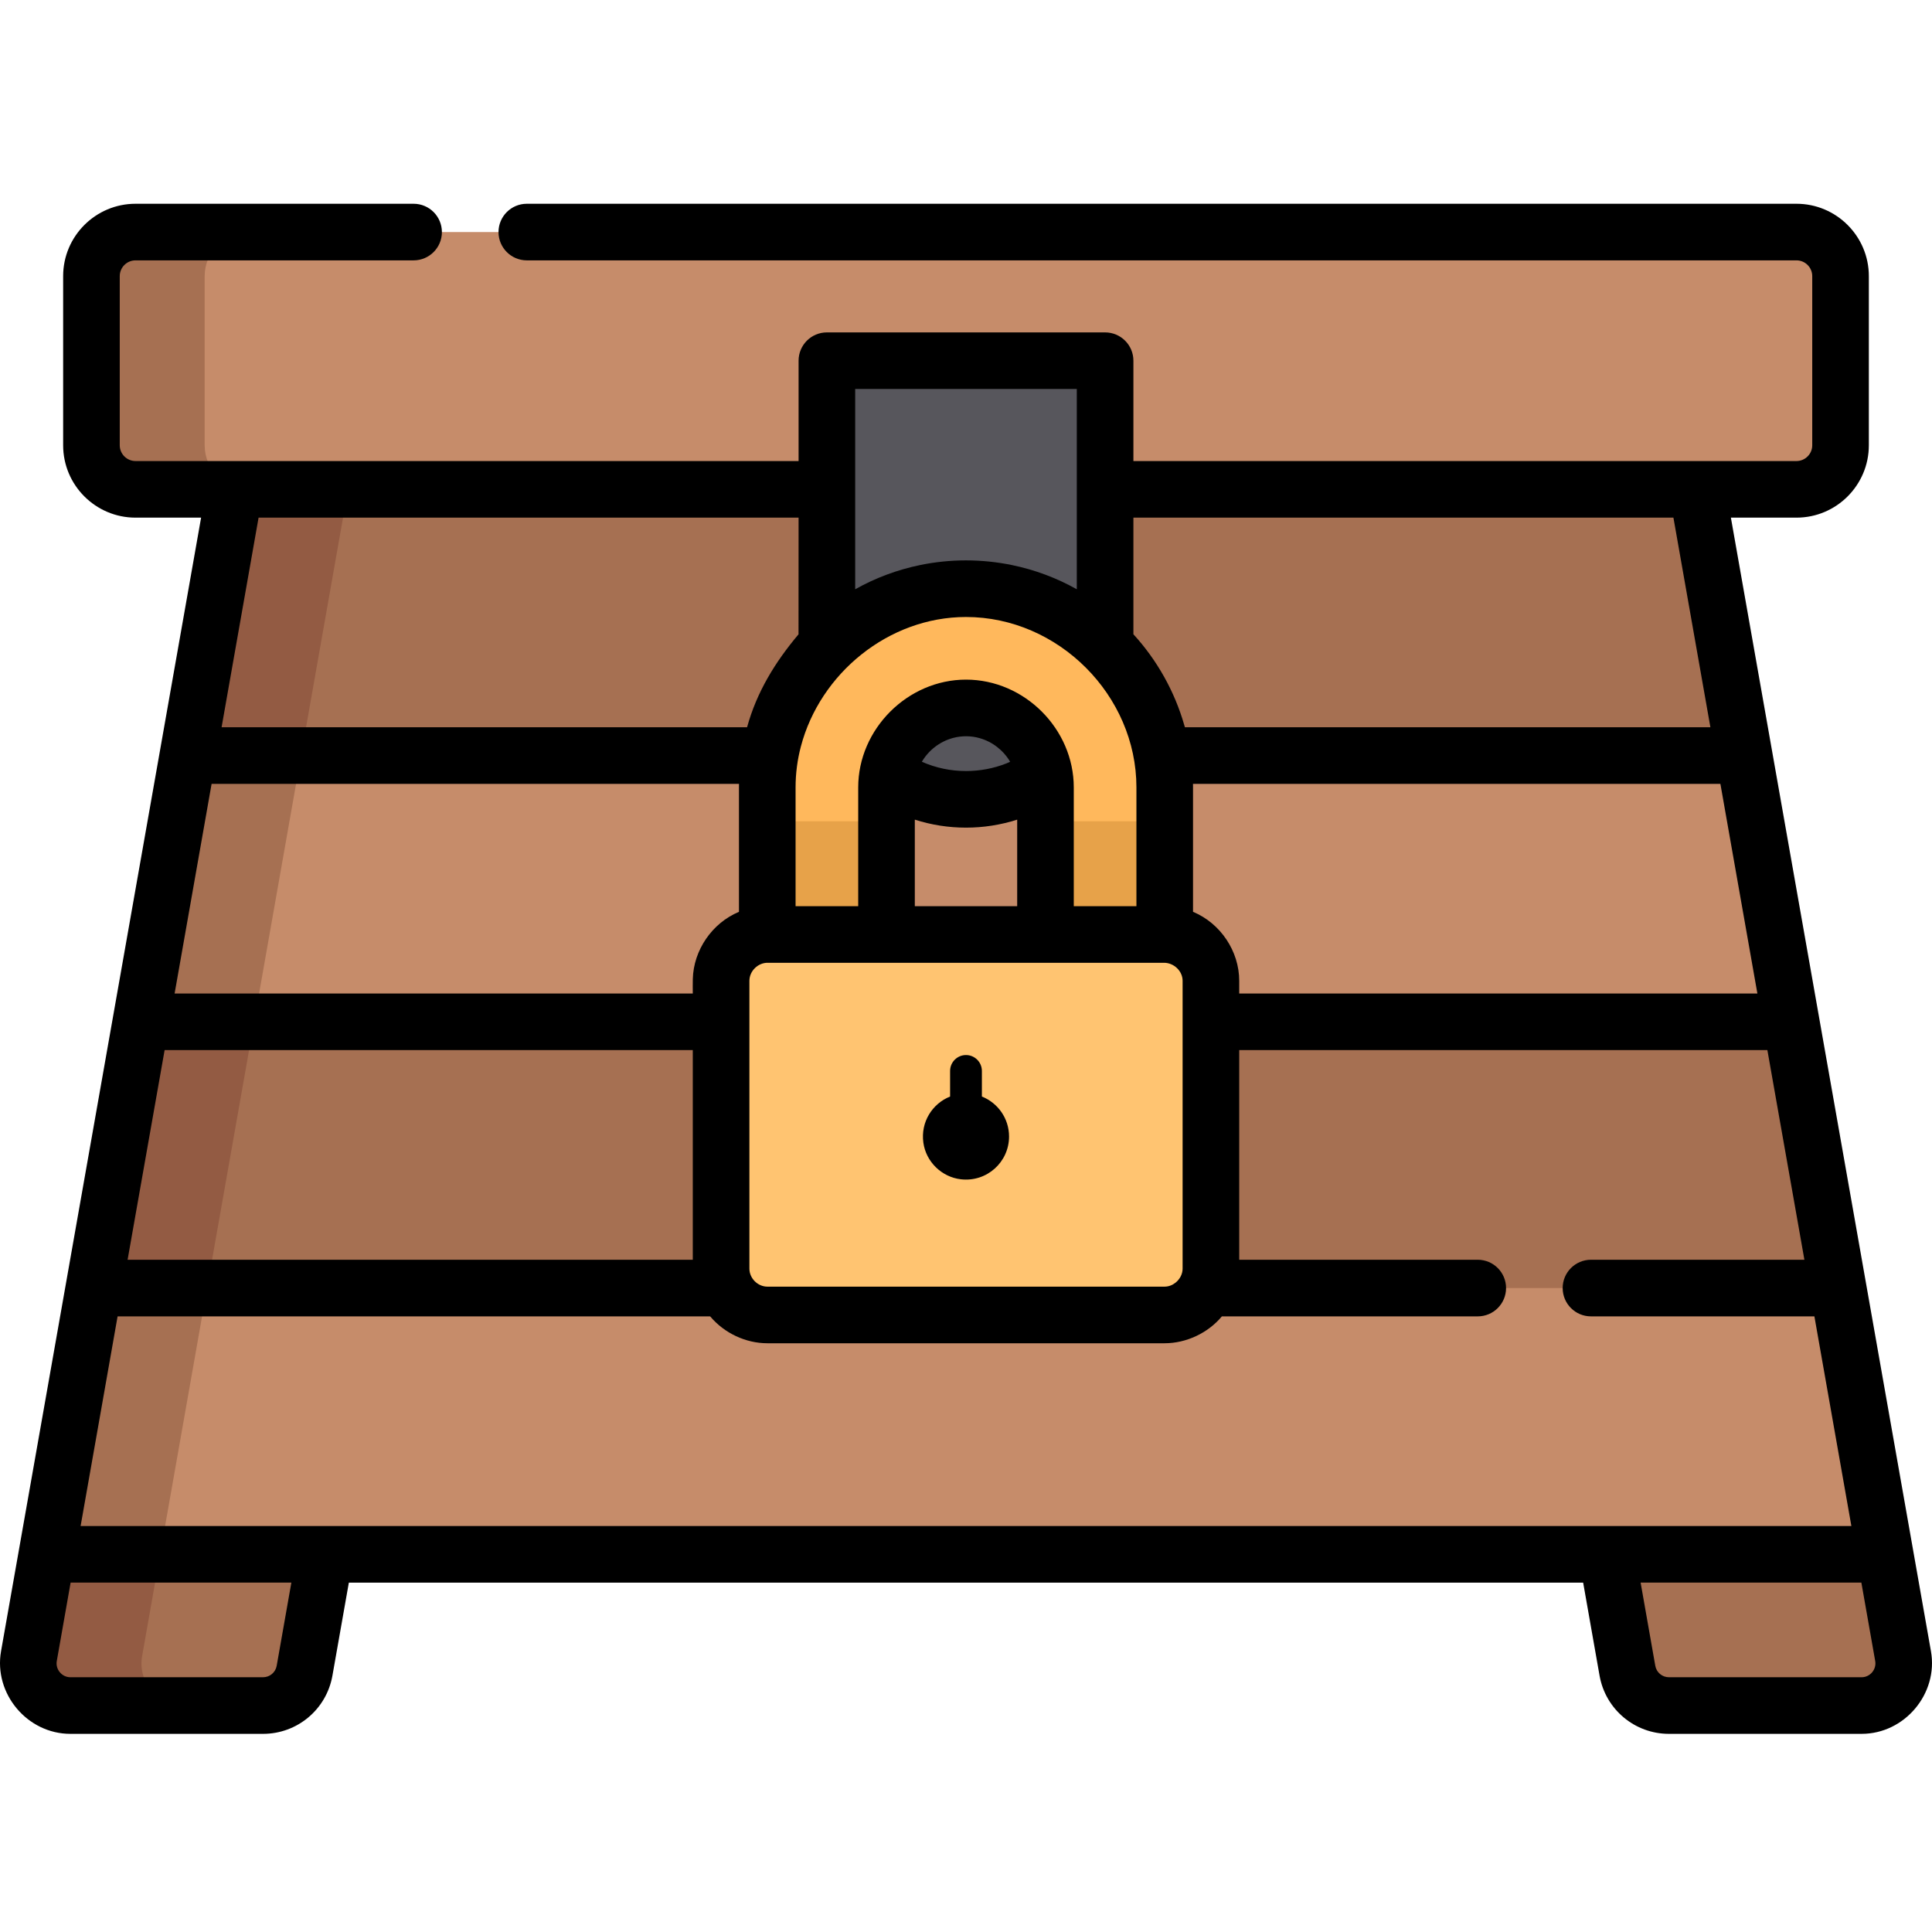<svg height="511pt" viewBox="0 -53 511.999 511" width="511pt" xmlns="http://www.w3.org/2000/svg"><path d="m474.664 217.289-218.664-39.641-218.664 39.641-12.461 70.562 231.125 30.938 231.125-30.938zm0 0" fill="#a67052"/><path d="m54.875 287.848 12.461-70.559 203.664-36.922-15-2.719-218.664 39.641-12.461 70.559 231.125 30.941 15-2.008zm0 0" fill="#935b43"/><path d="m449.766 76.18-193.766-34.086-193.766 34.086-12.449 70.559 206.215 11.598 206.215-11.598zm0 0" fill="#a67052"/><path d="m79.785 146.738 12.449-70.559 178.766-31.445-15-2.641-193.766 34.086-12.449 70.559 206.215 11.598 15-.844zm0 0" fill="#935b43"/><path d="m49.785 341.258-37.359 17.152-4.762 26.977c-1.211 6.836 4.055 13.102 10.984 13.102h51.062c5.414 0 10.051-3.887 10.996-9.215l5.445-30.859zm0 0" fill="#a67052"/><path d="m37.664 385.387 4.762-26.977 22.156-10.172-14.797-6.98-37.363 17.152-4.762 26.977c-1.211 6.836 4.059 13.102 10.988 13.102h30c-6.93 0-12.195-6.266-10.984-13.102zm0 0" fill="#935b43"/><path d="m462.215 341.258 37.359 17.152 4.762 26.977c1.211 6.836-4.055 13.102-10.984 13.102h-51.066c-5.414 0-10.047-3.887-10.996-9.215l-5.445-30.859zm0 0" fill="#a67052"/><path d="m476.086 8h-440.172c-6.449 0-11.676 5.227-11.676 11.676v44.828c0 6.449 5.227 11.676 11.676 11.676h440.172c6.449 0 11.676-5.23 11.676-11.676v-44.828c0-6.449-5.227-11.676-11.676-11.676zm0 0" fill="#c68c6a"/><path d="m54.238 64.504v-44.828c0-6.449 5.227-11.676 11.676-11.676h-30c-6.449 0-11.676 5.227-11.676 11.676v44.828c0 6.445 5.227 11.676 11.676 11.676h30c-6.449 0-11.676-5.227-11.676-11.676zm0 0" fill="#a67052"/><path d="m474.664 217.289h-437.328l12.449-70.551h412.43zm0 0" fill="#c68c6a"/><path d="m49.785 146.738-12.449 70.551h30l12.449-70.551zm0 0" fill="#a67052"/><path d="m499.574 358.41h-487.148l12.449-70.559h462.25zm0 0" fill="#c68c6a"/><path d="m24.875 287.848-12.449 70.562h30l12.449-70.562zm0 0" fill="#a67052"/><path d="m219.133 42.09v79.379c0 20.363 16.508 36.867 36.867 36.867s36.863-16.504 36.863-36.867v-79.379zm0 0" fill="#57565c"/><path d="m308.664 225.746h-31.598v-70.57c0-11.613-9.449-21.066-21.066-21.066s-21.066 9.453-21.066 21.066v70.57h-31.602v-70.57c0-29.039 23.625-52.664 52.668-52.664 29.039 0 52.664 23.625 52.664 52.664zm0 0" fill="#ffb85c"/><path d="m234.934 164.148h-31.562c-.012 0-.023 0-.039 0v61.598h31.602zm0 0" fill="#e7a249"/><path d="m308.664 164.148c-.012 0-.027 0-.039 0h-31.559v61.598h31.598zm0 0" fill="#e7a249"/><path d="m308.625 194.148h-105.254c-6.777 0-12.277 5.496-12.277 12.277v76.27c0 6.781 5.5 12.281 12.277 12.281h105.254c6.781 0 12.277-5.5 12.277-12.281v-76.27c0-6.781-5.496-12.277-12.277-12.277zm0 0" fill="#ffc471"/><path d="m260.211 237.094v-6.781c0-2.328-1.887-4.215-4.211-4.215-2.328 0-4.215 1.887-4.215 4.215v6.781c-4.68 1.863-7.84 6.719-7.086 12.211.695 5.078 4.863 9.137 9.957 9.719 6.902.789 12.754-4.586 12.754-11.332 0-4.812-2.984-8.922-7.199-10.598zm0 0"/><path d="m458.703 83.68h17.383c10.574 0 19.176-8.605 19.176-19.176v-44.828c0-10.574-8.602-19.176-19.176-19.176h-336.477c-4.141 0-7.5 3.359-7.5 7.5s3.359 7.5 7.5 7.5h336.477c2.301 0 4.176 1.875 4.176 4.176v44.828c0 2.301-1.875 4.176-4.176 4.176h-175.723v-26.59c0-4.145-3.355-7.5-7.5-7.5h-73.73c-4.145 0-7.5 3.355-7.5 7.5v26.59h-175.719c-2.305 0-4.18-1.875-4.18-4.176v-44.828c0-2.301 1.875-4.176 4.18-4.176h73.695c4.141 0 7.5-3.359 7.5-7.5s-3.359-7.5-7.5-7.5h-73.695c-10.574 0-19.18 8.602-19.18 19.176v44.828c0 10.574 8.605 19.176 19.18 19.176h17.379s-53 300.297-53.016 300.398c-1.988 11.258 6.957 21.91 18.371 21.91h51.062c9.066 0 16.797-6.477 18.383-15.414l4.355-24.664h327.102l4.352 24.676c1.59 8.922 9.32 15.402 18.383 15.402h51.062c11.414 0 20.363-10.672 18.371-21.906zm-437.34 267.23 9.801-55.559h157.023c.031.031.062.062.094.098 3.719 4.367 9.348 7.027 15.09 7.027h105.254c5.742 0 11.508-2.703 15.184-7.125h67.812c4.141 0 7.5-3.359 7.5-7.504 0-4.141-3.359-7.5-7.5-7.5h-63.219v-55.559h139.969l9.812 55.559h-56.562c-4.141 0-7.5 3.359-7.5 7.5 0 4.145 3.359 7.504 7.5 7.504h59.211l9.801 55.559zm22.262-126.121h139.969v55.562h-149.781zm12.449-70.551h139.766c-.004.316-.008.625-.008.938v32.969c-.016.008-.035.016-.051.023-7.07 2.961-11.992 10.129-12.18 17.797-.031 1.258-.008 2.551-.008 3.824h-137.32zm156.172-9.93c5.078-19.324 23.211-34.297 43.754-34.297 24.457 0 45.164 20.734 45.164 45.164v31.473h-16.602v-31.473c0-15.492-13.062-28.566-28.562-28.566-15.465 0-28.566 13.105-28.566 28.566v31.473h-16.598v-31.473c0-3.723.488-7.363 1.41-10.867zm253.477 65.48h-137.32v-3.363c0-7.855-4.953-15.227-12.184-18.258-.02-.008-.039-.016-.055-.023v-32.969c0-.312-.004-.621-.008-.938h139.766zm-154.211 76.648c-.816.645-1.828 1.039-2.887 1.039h-105.254c-2.566 0-4.773-2.207-4.773-4.777 0 0 0-76.211 0-76.273 0-2.605 2.309-4.84 4.91-4.777h104.984c2.578 0 4.91 2.164 4.91 4.777v76.273c0 1.469-.758 2.844-1.891 3.738zm-58.887-144.387c2.285-.598 4.711-.582 6.988.066 3.395.961 6.309 3.234 8.082 6.262-.32.145-.641.297-.977.43-3.402 1.344-7.062 2.027-10.723 2.027-4.062 0-7.98-.832-11.695-2.457 1.773-3.027 4.688-5.301 8.082-6.262.082-.023.16-.047.242-.066zm-10.191 21.664c.008.004.012.004.02.008 4.344 1.391 8.898 2.113 13.547 2.113 4.645 0 9.203-.723 13.547-2.113.004-.004.012-.004.016-.008v22.934h-27.129zm201.039-80.035 9.801 55.559h-139.258c-.051-.191-.121-.379-.172-.574-2.551-8.922-7.215-17.234-13.48-24.078v-30.906zm-216.84-34.09h58.73v53.078c-5.348-3.008-11.117-5.16-17.137-6.406-8.031-1.66-16.422-1.668-24.453 0-6.02 1.246-11.793 3.398-17.141 6.406zm-15 34.09s0 30.902-.016 30.922c-6.191 7.359-11.07 15.281-13.637 24.637h-139.258l9.805-55.559zm-138.309 304.281c-.312 1.754-1.832 3.027-3.613 3.027h-51.062c-2.254 0-3.992-2.09-3.598-4.297l3.664-20.781h58.5zm422.816 1.711c-.668.797-1.668 1.316-2.793 1.316h-51.062c-1.781 0-3.301-1.273-3.613-3.02l-3.891-22.059h58.5l3.668 20.785c.195 1.109-.141 2.18-.809 2.977zm0 0"/></svg>